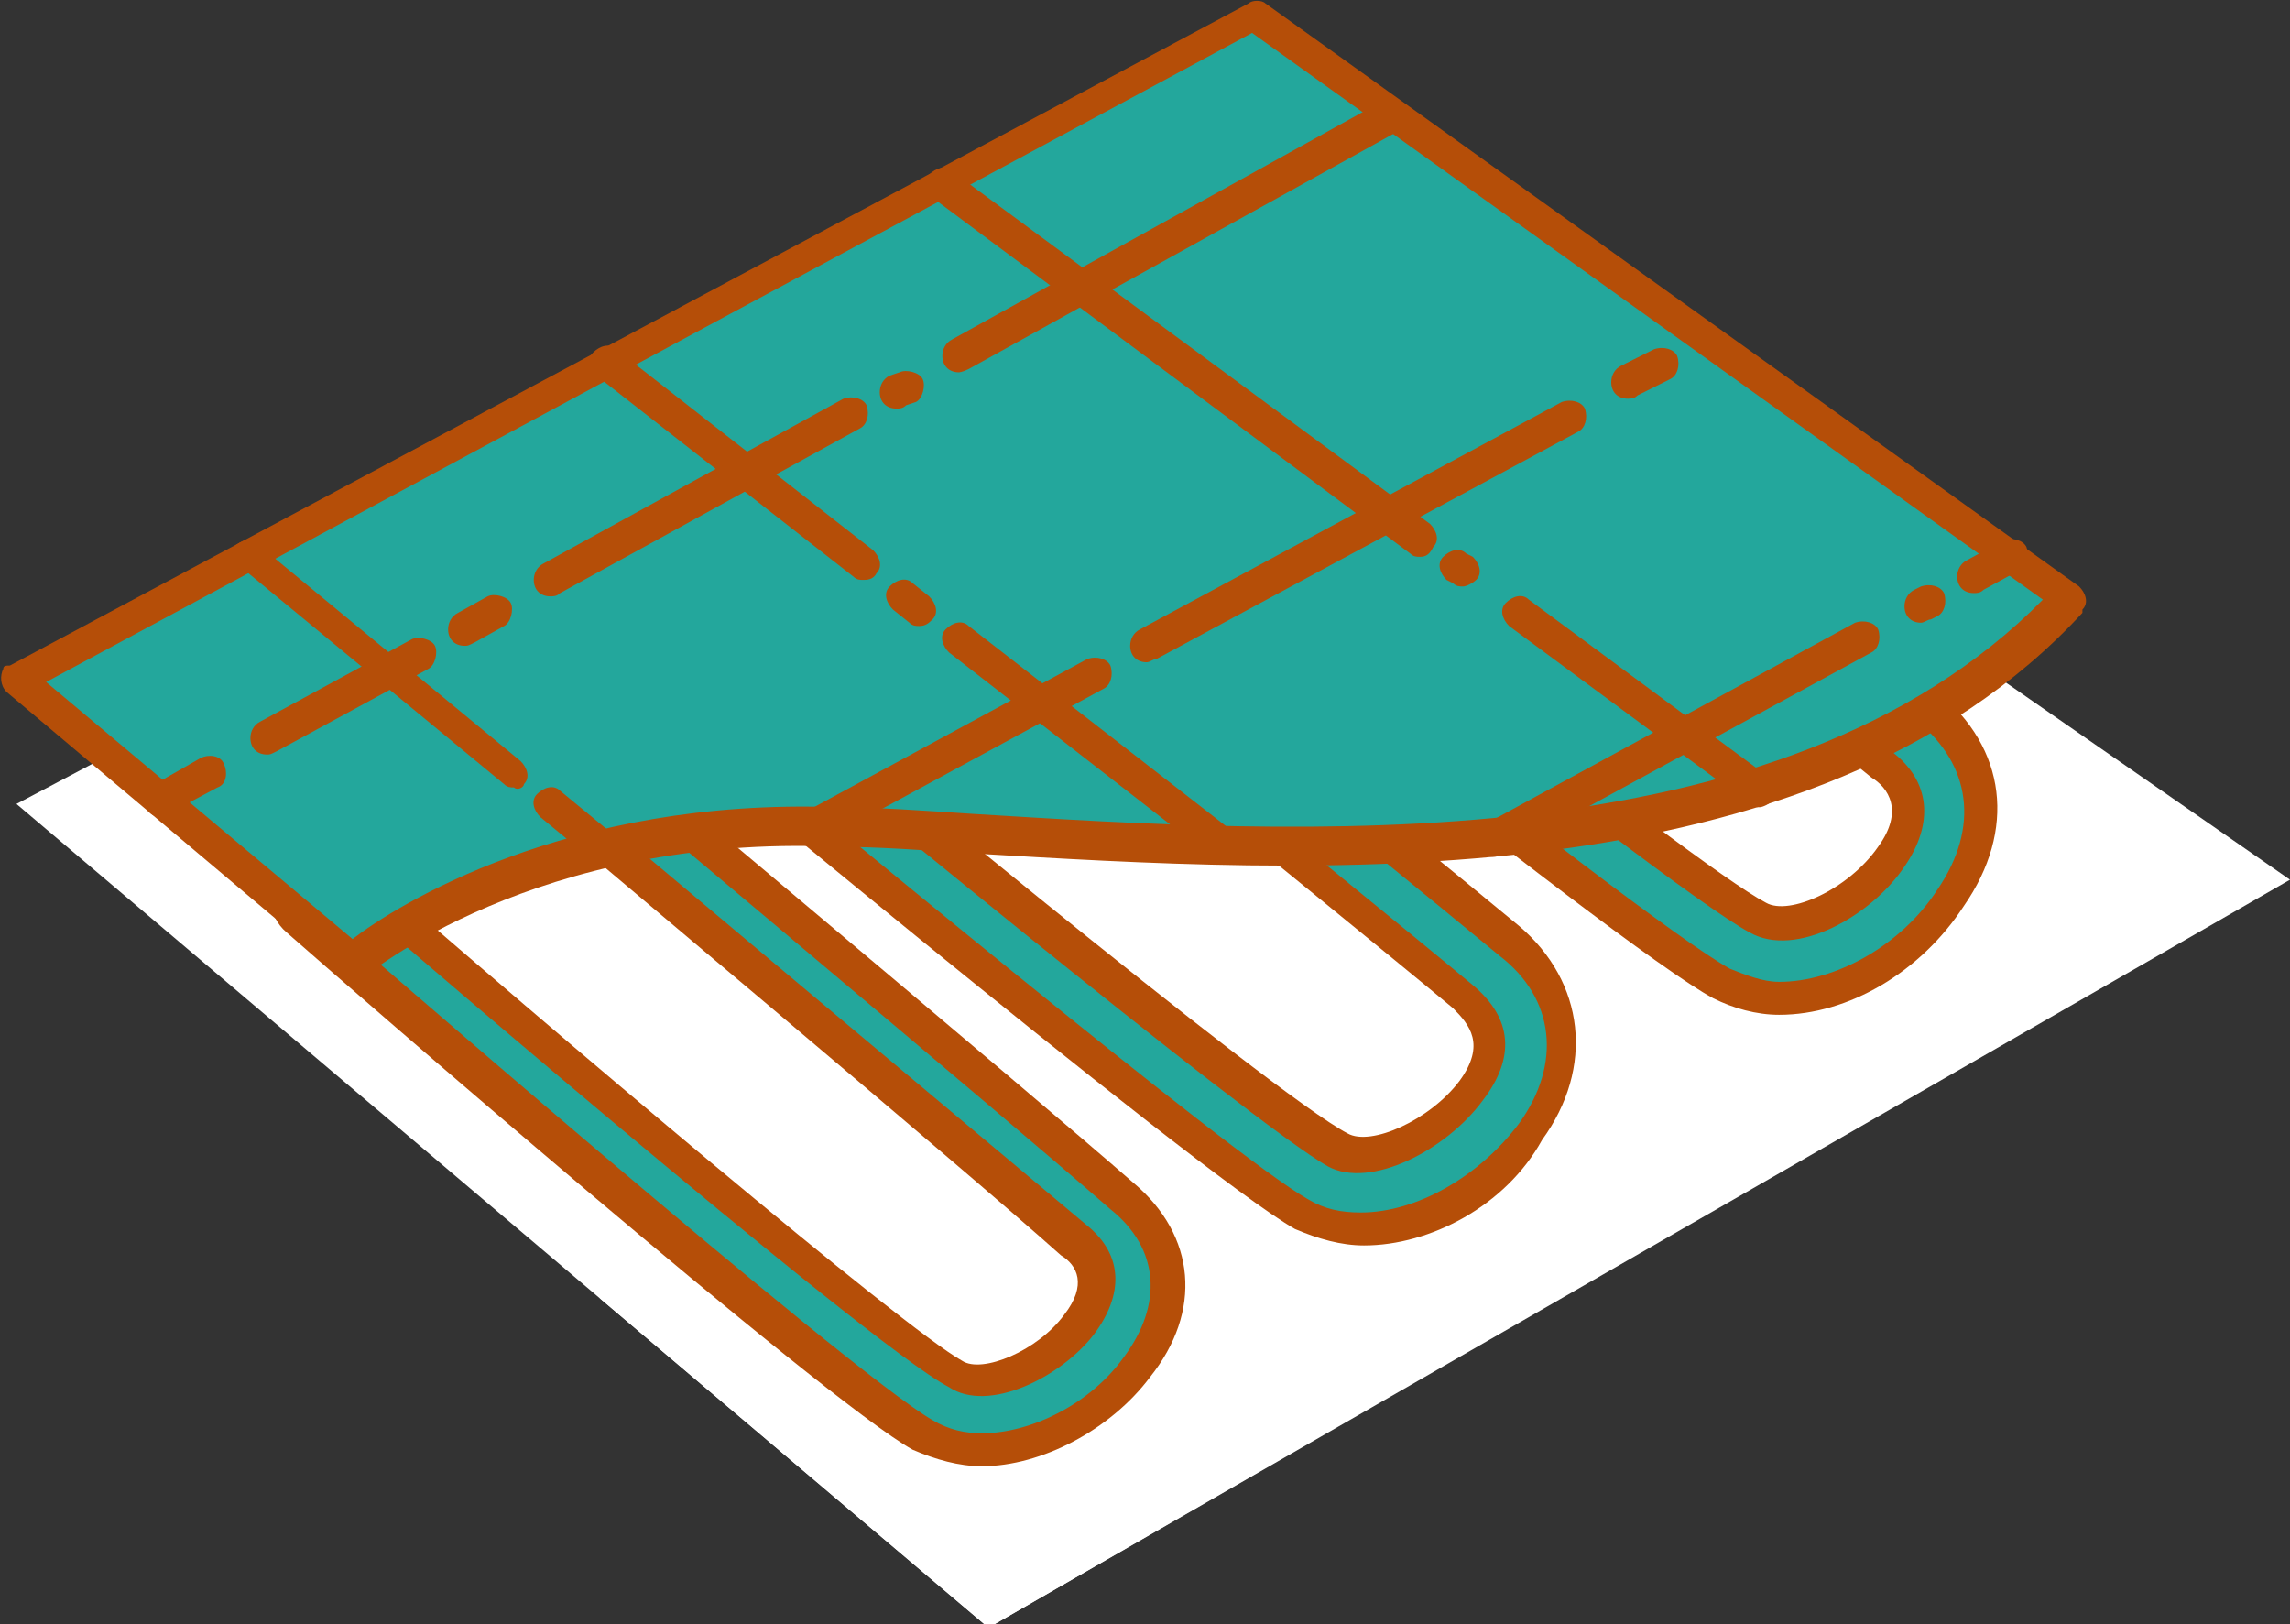 <svg version="1.1" id="Слой_1" xmlns="http://www.w3.org/2000/svg" x="0" y="0" viewBox="0 0 69.5 49.3" xml:space="preserve"><rect x="0" y="0" width="69.5" height="49.3" fill="#333333" stroke="none"/><style>.st0{fill:#fff}.st1{fill:#23a79c}.st2{fill:#b54e08}</style><path class="st0" d="M.5 24.4l29.5 25 39.5-22.7-31.7-22L.5 24.4z"/><path class="st0" d="M18.2 39.4l11.8 10 23.4-13.5m1.7-1.1l.7-.4"/><path class="st1" d="M29.8 44c-.6 0-1.2-.1-1.8-.5-2.7-1.5-18.3-15-18.9-15.6-.4-.3-.5-1-.1-1.4.4-.4 1-.4 1.5-.1C15 30.3 27 40.6 29.1 41.8c.9.5 2.8-.2 3.8-1.5.7-1 .7-1.8-.1-2.6-3.4-2.7-16.8-14-16.9-14.1-.4-.3-.5-1-.1-1.4.4-.4 1-.5 1.5-.1.1.1 13.6 11.4 16.8 14.2 1.7 1.4 1.8 3.4.4 5.2-1.1 1.4-3 2.5-4.7 2.5z"/><path class="st2" d="M29.8 44.5c-.7 0-1.4-.2-2.1-.5-2.7-1.5-17.3-14.2-19-15.7-.6-.5-.7-1.5-.2-2.1v-.1c.6-.6 1.5-.7 2.2-.1 6.2 5.4 16.7 14.3 18.5 15.3.6.4 2.3-.3 3.1-1.4.7-.9.4-1.5-.1-1.8C29.3 35.5 17 25.2 15.6 24c-.6-.5-.7-1.5-.2-2.1v-.1c.6-.6 1.5-.7 2.2-.1.1.1 13.6 11.4 16.8 14.2 1.9 1.6 2.1 3.9.5 5.9-1.2 1.6-3.3 2.7-5.1 2.7zm-20-17.8c-.1 0-.3.1-.4.2-.1.1-.1.2-.1.3 0 .1.1.2.2.3.7.6 16.2 14.1 18.8 15.6.5.3 1 .4 1.5.4 1.5 0 3.3-.9 4.3-2.3 1.2-1.6 1.1-3.3-.4-4.5-3.2-2.8-16.7-14.1-16.8-14.2-.2-.2-.6-.2-.8 0-.1.1-.1.2-.1.3 0 .1.1.2.2.3 1.4 1.2 13.7 11.5 16.8 14.1 1.1.9 1.1 2.1.2 3.3-1 1.3-3.2 2.4-4.4 1.6-2.5-1.3-18.5-15.1-18.7-15.3-.1-.1-.2-.1-.3-.1z"/><path class="st1" d="M41.4 37.3c-.6 0-1.3-.1-1.8-.5-3-1.6-20.4-16.2-21.2-16.8-.5-.4-.5-1.1-.2-1.6.4-.5 1.1-.5 1.6-.1 5 4.2 18.5 15.3 20.8 16.6 1 .5 3-.4 4.1-1.8.8-1.1.7-2.1-.2-2.8-3.6-3-18.6-15.2-18.8-15.3-.5-.4-.6-1.1-.2-1.6.4-.5 1.1-.5 1.6-.2.2.1 15.2 12.3 18.8 15.3 1.8 1.5 2.1 3.8.7 5.8-1.2 1.7-3.3 3-5.2 3z"/><path class="st2" d="M41.4 37.8c-.7 0-1.4-.2-2.1-.5-3-1.7-20.5-16.3-21.2-16.9-.7-.6-.8-1.6-.2-2.3.6-.7 1.6-.8 2.3-.2 5 4.2 18.4 15.3 20.7 16.5.7.4 2.5-.4 3.4-1.6.8-1.1.3-1.7-.2-2.2-3.6-3-18.2-14.8-18.8-15.3-.7-.6-.8-1.6-.3-2.3.6-.7 1.6-.8 2.3-.2 1.6 1.3 15.3 12.4 18.8 15.3 2 1.7 2.3 4.3.7 6.5-1.1 2-3.4 3.2-5.4 3.2zM19.1 18.6c-.2 0-.4.1-.5.2-.2.2-.2.6.1.8 6.3 5.2 18.7 15.5 21 16.8.5.3 1 .4 1.6.4 1.7 0 3.6-1.1 4.8-2.7 1.3-1.8 1.1-3.8-.6-5.1-3.5-2.9-17.2-14-18.8-15.3-.3-.2-.7-.2-.9.1-.2.2-.2.6.1.8.6.5 15.2 12.3 18.8 15.3 1.2 1 1.3 2.2.3 3.5-1.1 1.5-3.4 2.7-4.7 2C38 34.1 24.5 23 19.5 18.8c-.1-.2-.2-.2-.4-.2z"/><path class="st1" d="M54 30.3c-.6 0-1.2-.1-1.8-.4-3-1.6-20.6-15.9-21.4-16.5-.5-.4-.6-1.1-.2-1.6.4-.5 1.1-.5 1.6-.2 5.1 4.1 18.7 15 21 16.3 1 .5 3-.4 4-1.9.8-1.1.7-2.1-.3-2.8-3.7-3-18.9-14.9-19-15-.5-.4-.6-1.1-.2-1.6.4-.5 1.1-.6 1.6-.2.2.1 15.3 12 19 15 1.9 1.5 2.2 3.7.7 5.8-.9 1.8-3 3.1-5 3.1z"/><path class="st2" d="M54 30.8c-.7 0-1.4-.2-2-.5-3-1.6-20.7-16-21.4-16.6-.7-.6-.8-1.6-.2-2.3.6-.7 1.6-.8 2.3-.2 5 4.1 18.6 15 20.9 16.2.7.4 2.5-.4 3.4-1.7.8-1.1.3-1.8-.2-2.1-3.3-2.7-16.3-12.9-18.9-14.9l-.1-.1c-.8-.6-.9-1.6-.4-2.3.6-.7 1.7-.8 2.4-.3.1.1 15.3 12 19 15 2.1 1.7 2.4 4.2.8 6.5-1.3 2-3.5 3.3-5.6 3.3zM31.6 11.9c-.2 0-.4.1-.5.2-.1.1-.1.3-.1.4 0 .2.1.3.2.4.7.6 18.4 14.9 21.3 16.5.5.2 1 .4 1.5.4 1.7 0 3.7-1.1 4.8-2.8 1.3-1.9 1-3.8-.6-5.1-3.7-3-18.9-14.9-19-15-.3-.2-.7-.2-.9.1-.1.1-.1.3-.1.4 0 .2.1.3.2.4l.1.1c2.6 2 15.6 12.2 18.9 14.9 1.2.9 1.3 2.2.4 3.5-1 1.5-3.3 2.8-4.7 2C50.3 26.8 32.2 12.2 32 12c-.1-.1-.3-.1-.4-.1z"/><path class="st1" d="M.5 20.6l10.2 8.6s5.3-4.5 14.7-4.1c9.4.4 28.2 3.2 37.4-6.9L38.1.5.5 20.6z"/><path class="st2" d="M10.7 29.7c-.1 0-.2 0-.3-.1L.2 21c-.2-.2-.2-.5-.1-.7 0-.1.1-.1.2-.1L37.9.1c.1-.1.4-.1.5 0l24.7 17.7c.2.2.3.5.1.7v.1c-8.2 8.9-23.6 7.9-33.7 7.3-1.5-.1-2.9-.2-4.1-.2-9.1-.4-14.3 3.9-14.4 4h-.3zm-9.3-9l9.3 7.8c1.3-1 6.5-4.3 14.7-4 1.2 0 2.6.1 4.1.2 9.8.6 24.5 1.6 32.5-6.5L38 1 1.4 20.7z"/><path class="st0" d="M15.6 23.4l-8-6.6"/><path class="st2" d="M15.6 23.9c-.1 0-.2 0-.3-.1l-8-6.6c-.3-.1-.3-.4-.2-.6.2-.2.5-.3.7-.1l8 6.6c.2.2.3.5.1.7 0 .1-.2.2-.3.1z"/><path class="st0" d="M18.4 25.8l-1.7-1.4"/><path class="st2" d="M18.4 26.3c-.1 0-.2 0-.3-.1l-1.7-1.4c-.2-.2-.3-.5-.1-.7.2-.2.5-.3.7-.1l1.7 1.4c.2.2.3.5.1.7-.1.1-.2.2-.4.2z"/><path class="st0" d="M26.2 17.1L18.4 11"/><path class="st2" d="M26.2 17.6c-.1 0-.2 0-.3-.1l-7.8-6.1c-.2-.2-.3-.5-.1-.7.2-.2.5-.3.7-.1l7.8 6.1c.2.2.3.5.1.7-.1.2-.3.2-.4.2z"/><path class="st0" d="M27.9 18.5l-.5-.4"/><path class="st2" d="M27.9 19c-.1 0-.2 0-.3-.1l-.5-.4c-.2-.2-.3-.5-.1-.7s.5-.3.7-.1l.5.4c.2.2.3.5.1.7-.1.1-.2.2-.4.2z"/><path class="st0" d="M37.2 25.7l-8.1-6.3"/><path class="st2" d="M37.2 26.2c-.1 0-.2 0-.3-.1l-8.1-6.3c-.2-.2-.3-.5-.1-.7.2-.2.5-.3.7-.1l8.1 6.3c.2.2.3.5.1.7-.1.2-.3.2-.4.2z"/><path class="st0" d="M43.1 16.3L28.6 5.6"/><path class="st2" d="M43.1 16.9c-.1 0-.2 0-.3-.1L28.3 6c-.2-.2-.3-.5-.1-.7.2-.2.5-.3.7-.1l14.5 10.7c.2.2.3.5.1.7-.1.2-.2.3-.4.3z"/><path class="st0" d="M44.4 17.3l-.2-.1"/><path class="st2" d="M44.4 17.8c-.1 0-.2 0-.3-.1l-.2-.1c-.2-.2-.3-.5-.1-.7.2-.2.5-.3.7-.1l.2.1c.2.2.3.5.1.7-.1.1-.3.2-.4.2z"/><path class="st0" d="M53.4 23.9l-7.3-5.4"/><path class="st2" d="M53.4 24.5c-.1 0-.2 0-.3-.1L45.8 19c-.2-.2-.3-.5-.1-.7.2-.2.5-.3.7-.1l7.3 5.4c.2.2.3.5.1.7-.1.1-.3.2-.4.2z"/><path class="st0" d="M12.6 19.9L8 22.4"/><path class="st2" d="M8.1 22.9c-.3 0-.5-.2-.5-.5 0-.2.1-.4.3-.5l4.6-2.5c.2-.1.6 0 .7.2s0 .6-.2.7l-4.6 2.5c-.2.1-.2.1-.3.1z"/><path class="st0" d="M15 18.6l-.9.5"/><path class="st2" d="M14.1 19.6c-.3 0-.5-.2-.5-.5 0-.2.1-.4.3-.5l.9-.5c.2-.1.6 0 .7.2s0 .6-.2.7l-.9.5c-.2.1-.2.1-.3.1z"/><path class="st0" d="M25.8 12.6l-9.1 5"/><path class="st2" d="M16.7 18.1c-.3 0-.5-.2-.5-.5 0-.2.1-.4.3-.5l9.1-5c.3-.1.6 0 .7.2.1.3 0 .6-.2.7L17 18c-.1.1-.2.1-.3.1z"/><path class="st0" d="M27.4 11.7l-.3.1"/><path class="st2" d="M27.2 12.4c-.3 0-.5-.2-.5-.5 0-.2.1-.4.3-.5l.3-.1c.2-.1.6 0 .7.2.1.2 0 .6-.2.7l-.3.1c-.1.1-.2.1-.3.1z"/><path class="st0" d="M42.1 3.6l-13 7.2"/><path class="st2" d="M29.1 11.3c-.3 0-.5-.2-.5-.5 0-.2.1-.4.3-.5l13-7.2c.2-.1.6 0 .7.2s0 .6-.2.7l-13 7.2c-.2.1-.3.1-.3.1z"/><path class="st0" d="M33.2 20.4L24.9 25"/><path class="st2" d="M24.9 25.5c-.3 0-.5-.2-.5-.5 0-.2.1-.4.3-.5L33 20c.3-.1.6 0 .7.2.1.3 0 .6-.2.7l-8.3 4.5c-.1.1-.2.1-.3.1z"/><path class="st0" d="M47.6 12.6l-12.8 6.9"/><path class="st2" d="M34.8 20.1c-.3 0-.5-.2-.5-.5 0-.2.1-.4.3-.5l12.8-6.9c.3-.1.6 0 .7.2.1.3 0 .6-.2.7L35.1 20c-.1 0-.2.1-.3.1z"/><path class="st0" d="M50.4 11.1l-1 .5"/><path class="st2" d="M49.4 12.1c-.3 0-.5-.2-.5-.5 0-.2.1-.4.3-.5l1-.5c.3-.1.6 0 .7.2.1.3 0 .6-.2.7l-1 .5c-.1.1-.2.1-.3.1z"/><path class="st0" d="M56.5 19.3l-11.2 6.1"/><path class="st2" d="M45.3 26c-.3 0-.5-.2-.5-.5 0-.2.1-.4.3-.5l11.2-6.1c.3-.1.6 0 .7.2.1.3 0 .6-.2.7l-11.2 6.1c-.1.1-.2.1-.3.1z"/><path class="st0" d="M58.5 18.2l-.2.1"/><path class="st2" d="M58.3 18.9c-.3 0-.5-.2-.5-.5 0-.2.1-.4.3-.5l.2-.1c.3-.1.6 0 .7.2.1.3 0 .6-.2.7l-.2.1c-.1 0-.2.1-.3.1z"/><path class="st0" d="M61 16.9l-1.1.6"/><path class="st2" d="M59.9 18c-.3 0-.5-.2-.5-.5 0-.2.1-.4.3-.5l1.1-.6c.3-.1.6 0 .7.2.1.3 0 .6-.2.7l-1.1.6c-.1.1-.2.1-.3.1z"/><path class="st0" d="M6.3 23.4l-1.5.8"/><path class="st2" d="M4.9 24.8c-.3 0-.5-.2-.5-.5 0-.2.1-.4.3-.5l1.4-.8c.2-.1.6-.1.7.2.1.2.1.6-.2.7l-1.5.8c-.1.1-.2.1-.2.1z"/></svg>